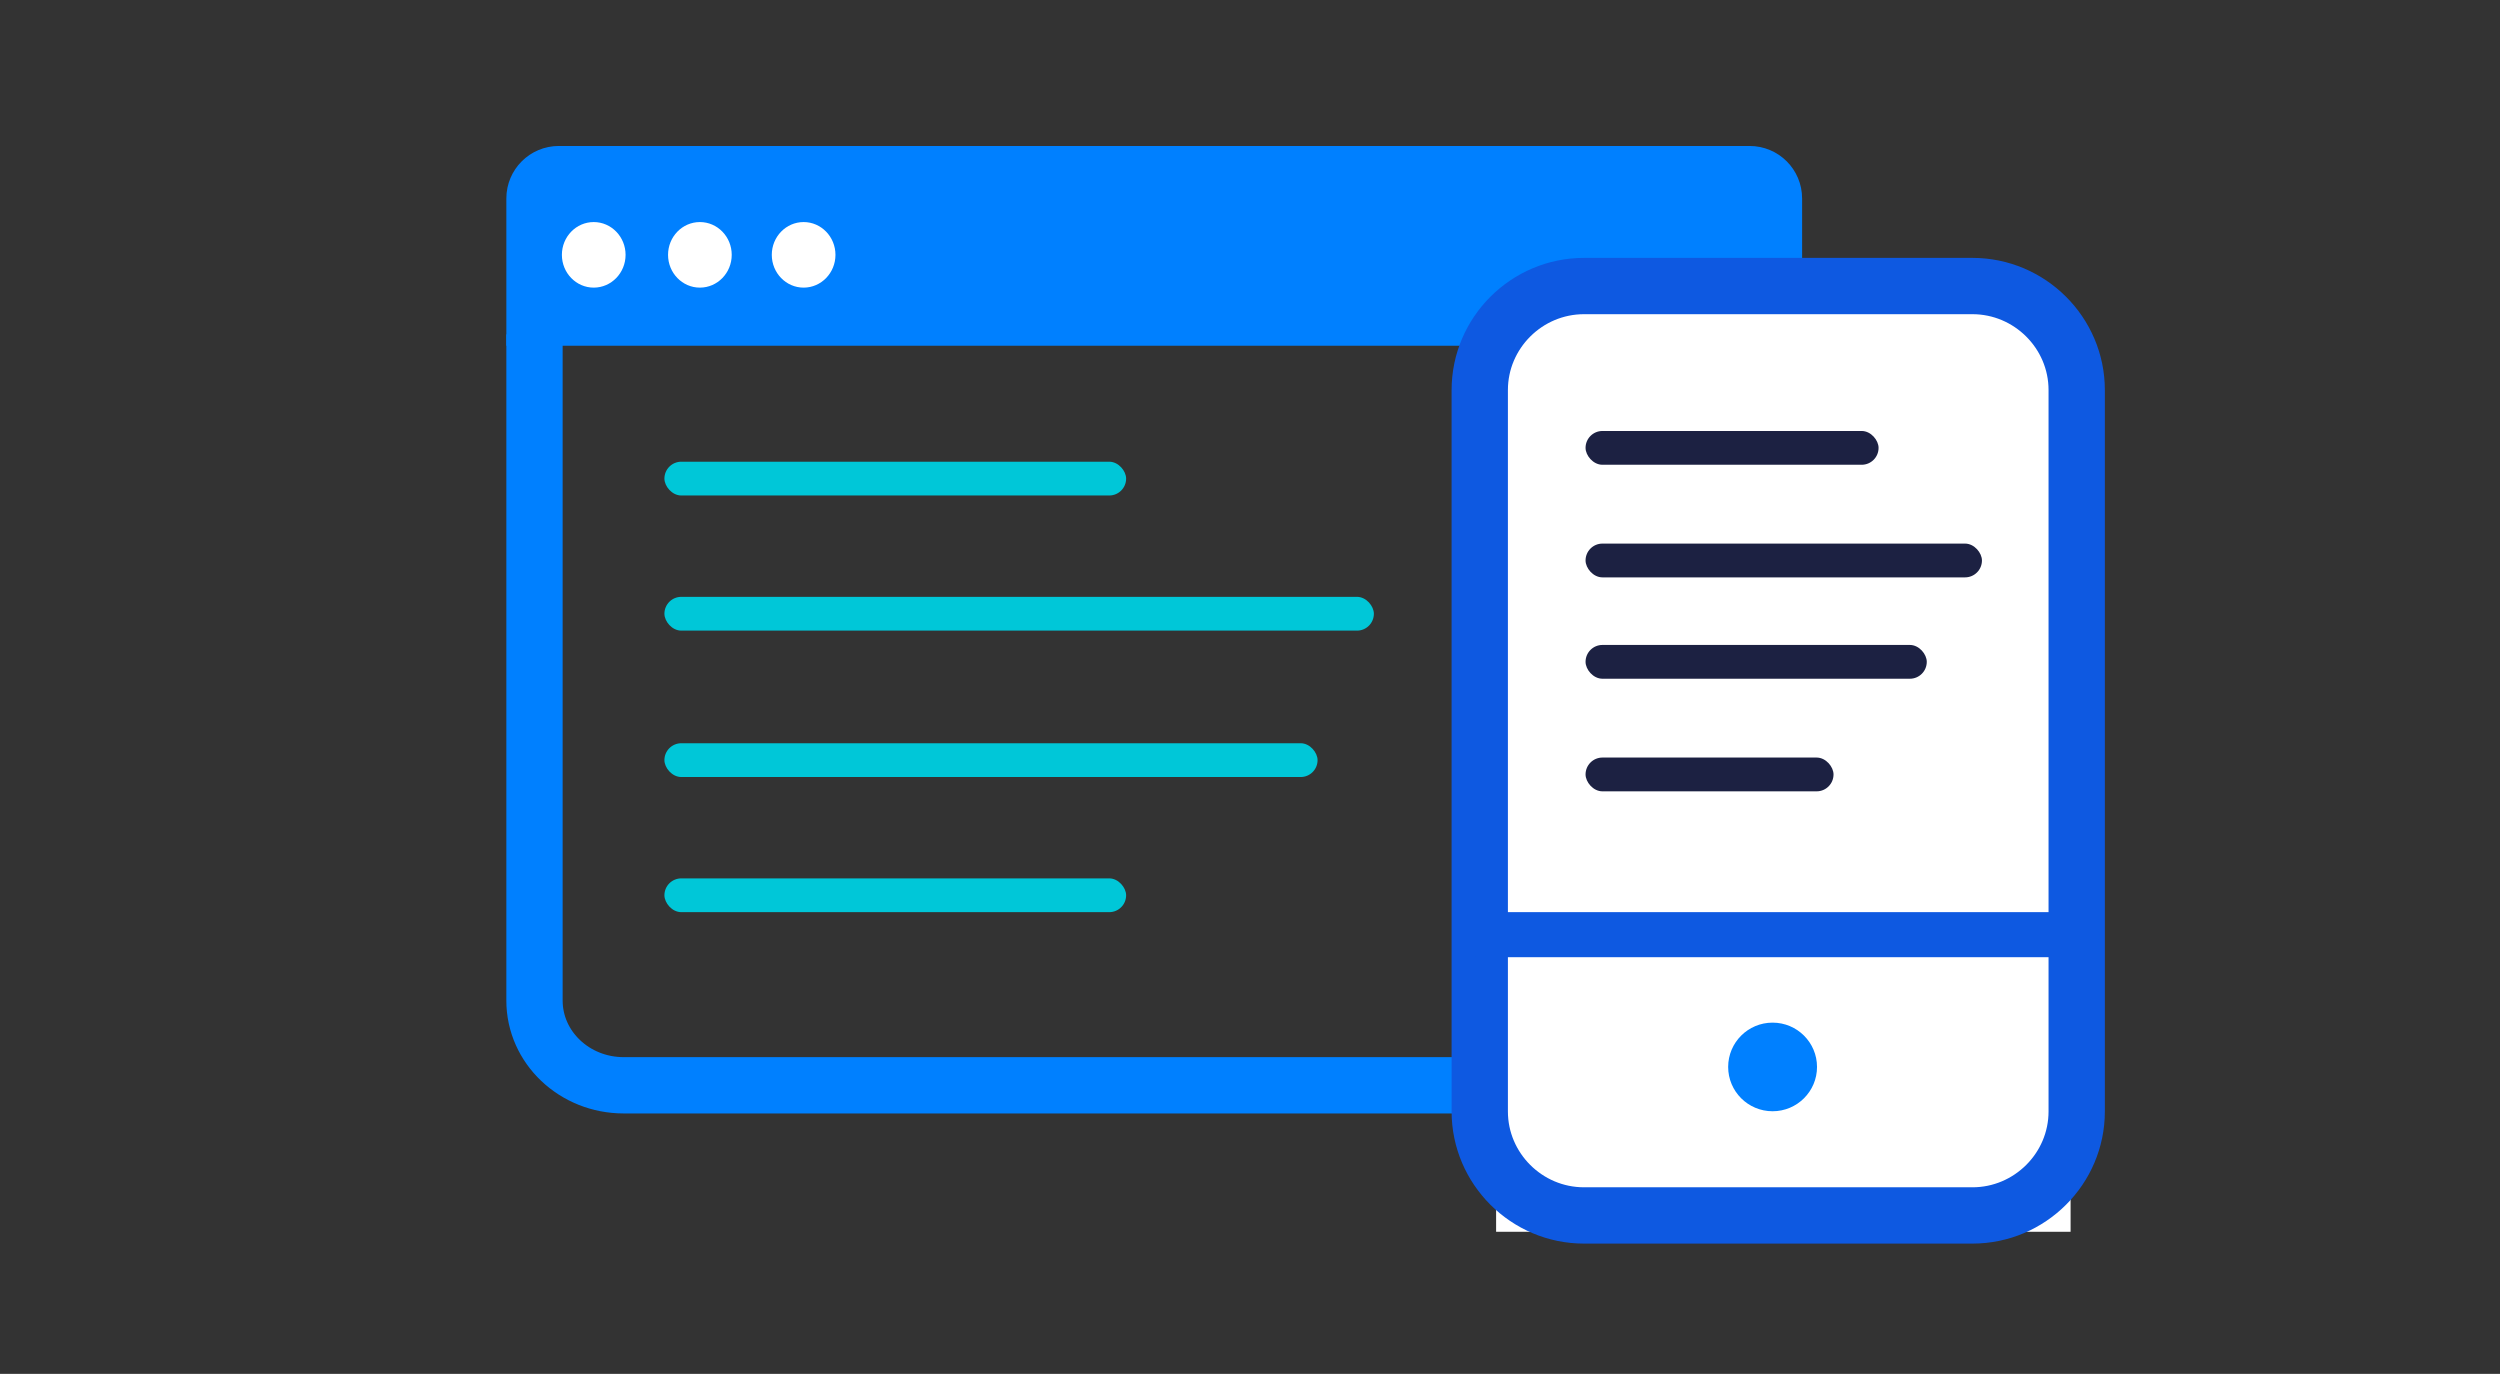 <?xml version="1.0" encoding="UTF-8"?>
<svg width="222px" height="122px" viewBox="0 0 222 122" version="1.1" xmlns="http://www.w3.org/2000/svg" xmlns:xlink="http://www.w3.org/1999/xlink">
    <rect x="0" y="0" width="222" height="122" fill="#333333" stroke="none"/>
    <!-- Generator: Sketch 45.2 (43514) - http://www.bohemiancoding.com/sketch -->
    <title>Responsive design mode</title>
    <desc>Created with Sketch.</desc>
    <defs></defs>
    <g id="Page-1" stroke="none" stroke-width="1" fill="none" fill-rule="evenodd">
        <g id="2017.06.07.Firefox.DevEdition-[white]" transform="translate(-843, -3171)">
            <g id="Group-23" transform="translate(902, 3212)" fill="#00C7D8">
                <rect id="Rectangle-5" x="0" y="12" width="63" height="3" rx="1.5"></rect>
                <rect id="Rectangle-5" x="0" y="25" width="58" height="3" rx="1.5"></rect>
                <rect id="Rectangle-5" x="0" y="0" width="41" height="3" rx="1.5"></rect>
                <rect id="Rectangle-5" x="0" y="37" width="41" height="3" rx="1.5"></rect>
            </g>
            <g id="Page-1" transform="translate(890, 3186)">
                <path d="M110.527,14.692 L110.527,73.849 C110.527,78.005 106.982,81.374 102.609,81.374 L8.382,81.374 C4.008,81.374 0.463,78.005 0.463,73.849 L0.463,14.692" id="Stroke-9" stroke="#0080FF" stroke-width="5"></path>
                <path d="M108.365,0.462 L2.626,0.462 C1.431,0.462 0.464,1.428 0.464,2.619 L0.464,13.199 L110.527,13.199 L110.527,2.619 C110.527,1.428 109.559,0.462 108.365,0.462" id="Fill-11" fill="#0080FF"></path>
                <path d="M108.365,0.462 L2.626,0.462 C1.431,0.462 0.464,1.428 0.464,2.619 L0.464,13.199 L110.527,13.199 L110.527,2.619 C110.527,1.428 109.559,0.462 108.365,0.462 Z" id="Stroke-13" stroke="#0080FF" stroke-width="5"></path>
                <path d="M8.551,7.63 C8.551,9.237 7.284,10.541 5.723,10.541 C4.162,10.541 2.896,9.237 2.896,7.63 C2.896,6.023 4.162,4.719 5.723,4.719 C7.284,4.719 8.551,6.023 8.551,7.63" id="Fill-15" fill="#FFFFFF"></path>
                <path d="M17.977,7.63 C17.977,9.237 16.712,10.541 15.15,10.541 C13.589,10.541 12.323,9.237 12.323,7.63 C12.323,6.023 13.589,4.719 15.15,4.719 C16.712,4.719 17.977,6.023 17.977,7.63" id="Fill-17" fill="#FFFFFF"></path>
                <path d="M27.189,7.63 C27.189,9.237 25.923,10.541 24.362,10.541 C22.801,10.541 21.535,9.237 21.535,7.63 C21.535,6.023 22.801,4.719 24.362,4.719 C25.923,4.719 27.189,6.023 27.189,7.63" id="Fill-19" fill="#FFFFFF"></path>
            </g>
            <g id="Page-1" transform="translate(974, 3196)">
                <rect id="Rectangle-6" fill="#FFFFFF" x="1.855" y="1.85" width="51.014" height="82.532"></rect>
                <g id="Group-23" transform="translate(9.797, 13.271)" fill="#1C2142">
                    <rect id="Rectangle-5" x="0" y="10" width="35.2" height="3" rx="1.5"></rect>
                    <rect id="Rectangle-5" x="0" y="19" width="30.3" height="3" rx="1.5"></rect>
                    <rect id="Rectangle-5" x="0" y="0" width="26.02" height="3" rx="1.5"></rect>
                    <rect id="Rectangle-5" x="0" y="29" width="22.02" height="3" rx="1.5"></rect>
                </g>
                <path d="M44.149,82.932 L9.663,82.932 C4.569,82.932 0.402,78.777 0.402,73.697 L0.402,9.635 C0.402,4.556 4.569,0.4 9.663,0.4 L44.149,0.4 C49.243,0.4 53.411,4.556 53.411,9.635 L53.411,73.697 C53.411,78.777 49.243,82.932 44.149,82.932 Z" id="Stroke-1" stroke="#0E59E1" stroke-width="5" stroke-linecap="round"></path>
                <path d="M53.411,58 L0.402,58" id="Stroke-3" stroke="#0E59E1" stroke-width="4" stroke-linecap="round"></path>
                <path d="M26.406,73.679 C24.227,73.679 22.461,71.917 22.461,69.744 C22.461,67.572 24.227,65.81 26.406,65.81 C28.584,65.81 30.351,67.572 30.351,69.744 C30.351,71.917 28.584,73.679 26.406,73.679 Z" id="Fill-5" fill="#0080FF"></path>
            </g>
            <g id="Group-6" transform="translate(145, 2865)"></g>
        </g>
    </g>
</svg>